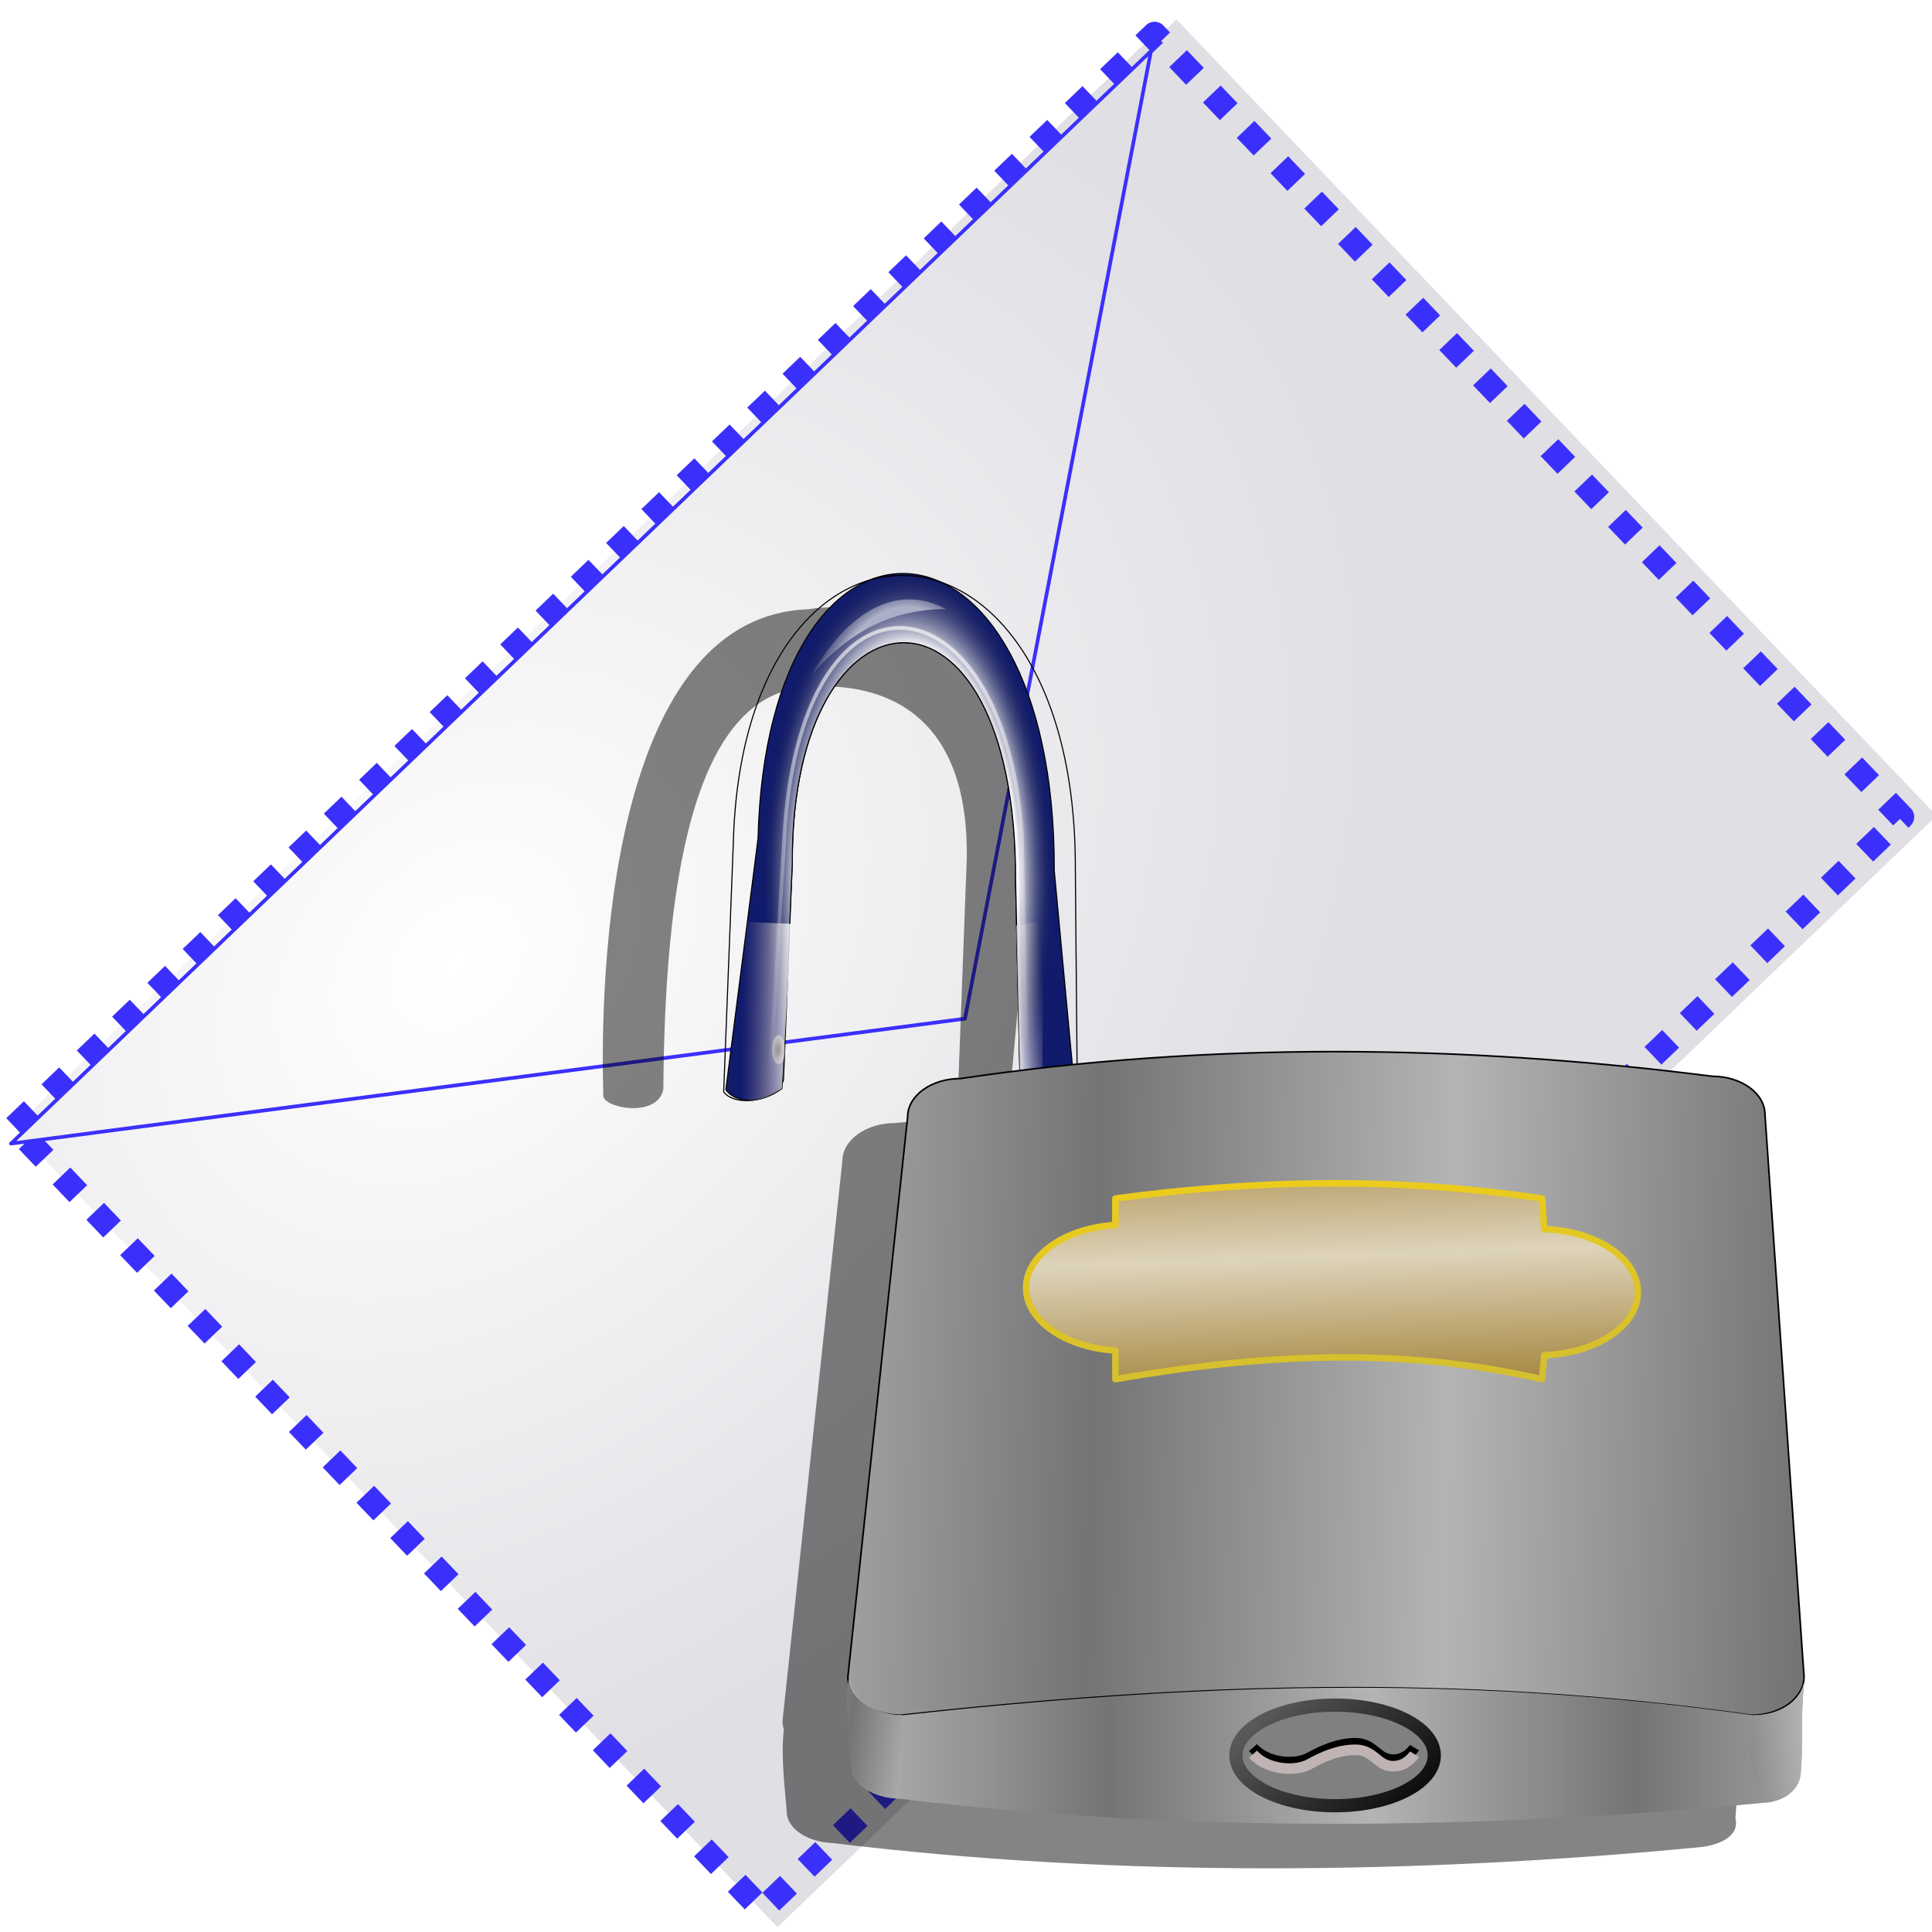 <?xml version="1.0" encoding="UTF-8" standalone="no"?>
<!-- Created with Inkscape (http://www.inkscape.org/) -->
<svg xmlns:dc="http://purl.org/dc/elements/1.1/" xmlns:cc="http://creativecommons.org/ns#" xmlns:rdf="http://www.w3.org/1999/02/22-rdf-syntax-ns#" xmlns:svg="http://www.w3.org/2000/svg" xmlns="http://www.w3.org/2000/svg" xmlns:xlink="http://www.w3.org/1999/xlink" xmlns:sodipodi="http://sodipodi.sourceforge.net/DTD/sodipodi-0.dtd" xmlns:inkscape="http://www.inkscape.org/namespaces/inkscape" width="256" height="256" id="svg2" sodipodi:version="0.32" inkscape:version="0.91 r13725" sodipodi:docname="mail-encrypted-part.svg" inkscape:output_extension="org.inkscape.output.svg.inkscape">
 <defs id="defs4">
  <linearGradient inkscape:collect="always" id="linearGradient3113">
   <stop id="stop3115" stop-color="white" stop-opacity="1"/>
   <stop offset="1" id="stop3117" stop-color="#dfdfe4" stop-opacity="1"/>
  </linearGradient>
  <radialGradient inkscape:collect="always" xlink:href="#linearGradient3113" id="radialGradient2538" gradientUnits="userSpaceOnUse" gradientTransform="matrix(1.520219e-2,0.991,-1.309,2.008685e-2,189.437,38.902)" cx="67.39" cy="93.59" fx="67.39" fy="93.59" r="65.6"/>
  <radialGradient inkscape:collect="always" xlink:href="#linearGradient3113" id="radialGradient2540" gradientUnits="userSpaceOnUse" gradientTransform="matrix(1.494916e-2,0.974,-1.287,1.975251e-2,186.866,39.413)" cx="67.39" cy="93.59" fx="67.39" fy="93.59" r="65.6"/>
  <radialGradient inkscape:collect="always" xlink:href="#linearGradient3113" id="radialGradient2542" gradientUnits="userSpaceOnUse" gradientTransform="matrix(0.189,0.956,-1.263,0.249,189.933,6.359)" cx="67.39" cy="93.59" fx="67.39" fy="93.59" r="65.6"/>
  <pattern patternTransform="matrix(0.134,0,0,0.298,-37.274,93.838)" id="pattern3575" xlink:href="#pattern3606" inkscape:collect="always"/>
  <pattern patternTransform="matrix(0.298,0,0,0.298,-90.769,91.709)" id="pattern3606" xlink:href="#pattern3365" inkscape:collect="always"/>
  <linearGradient id="linearGradient3571">
   <stop id="stop3573" stop-color="#747474" stop-opacity="1"/>
   <stop offset="1" id="stop3575" stop-color="#b4b4b4" stop-opacity="1"/>
  </linearGradient>
  <pattern patternTransform="matrix(0.304,0,0,0.304,163.089,91.049)" id="pattern3365" xlink:href="#pattern2852" inkscape:collect="always"/>
  <linearGradient inkscape:collect="always" id="linearGradient2884">
   <stop id="stop2886" stop-color="white" stop-opacity="0.784"/>
   <stop offset="1" id="stop2888" stop-color="#af9c9c" stop-opacity="0"/>
  </linearGradient>
  <linearGradient inkscape:collect="always" id="linearGradient2878">
   <stop id="stop2880" stop-color="white" stop-opacity="0.784"/>
   <stop offset="1" id="stop2882" stop-color="#a48787" stop-opacity="0"/>
  </linearGradient>
  <pattern patternTransform="matrix(1.228,0,0,1.228,772.823,439.372)" id="pattern2852" xlink:href="#pattern2834" inkscape:collect="always"/>
  <linearGradient id="linearGradient2824" inkscape:collect="always">
   <stop id="stop2826" stop-color="black" stop-opacity="1"/>
   <stop id="stop2829-7" offset="1" stop-color="#a6a6a6" stop-opacity="1"/>
  </linearGradient>
  <linearGradient id="linearGradient2883" inkscape:collect="always">
   <stop id="stop2885" stop-color="#936d16" stop-opacity="1"/>
   <stop id="stop2887" offset="1" stop-color="#ded4bc" stop-opacity="1"/>
  </linearGradient>
  <linearGradient id="linearGradient2875" inkscape:collect="always">
   <stop id="stop2877" stop-color="#d2be31" stop-opacity="1"/>
   <stop id="stop2879" offset="1" stop-color="#eccc1c" stop-opacity="1"/>
  </linearGradient>
  <linearGradient id="linearGradient2826-5" inkscape:collect="always">
   <stop id="stop2828-3" stop-color="#000003" stop-opacity="1"/>
   <stop id="stop2830-5" offset="1" stop-color="#acacb8" stop-opacity="1"/>
  </linearGradient>
  <linearGradient id="linearGradient2816" inkscape:collect="always">
   <stop id="stop2818" stop-color="white" stop-opacity="0.784"/>
   <stop id="stop2820" offset="1" stop-color="white" stop-opacity="0"/>
  </linearGradient>
  <linearGradient id="linearGradient2802">
   <stop id="stop2804" stop-color="#000003" stop-opacity="0.471"/>
   <stop id="stop2806" stop-color="#0a104d" stop-opacity="1"/>
   <stop id="stop2808" offset="0.5" stop-color="#142197" stop-opacity="1"/>
   <stop offset="0.75" id="stop2810" stop-color="white" stop-opacity="1"/>
   <stop offset="1" id="stop2812" stop-color="#161a3b" stop-opacity="0"/>
  </linearGradient>
  <pattern id="pattern2834" patternTransform="translate(542.533,379.43)" height="17.629" width="17.629" patternUnits="userSpaceOnUse">
   <path sodipodi:type="arc" id="path2824" sodipodi:cx="779.51178" sodipodi:cy="388.74496" sodipodi:rx="13.075994" sodipodi:ry="13.818249" d="M 792.588 388.745 A 13.076 13.818 0 1 1  766.436,388.745 A 13.076 13.818 0 1 1  792.588 388.745 z" transform="matrix(0.674,0,0,0.638,-516.661,-239.165)" opacity="1" stroke-dasharray="none" stroke-opacity="1" fill="url(#radialGradient2837)" stroke="none" stroke-linejoin="round" fill-opacity="1" stroke-linecap="round" stroke-width="3.4" stroke-miterlimit="4"/>
  </pattern>
  <radialGradient r="13.818" fy="388.74" fx="779.51" cy="388.74" cx="779.51" gradientTransform="matrix(0.55,-0.882,0.946,0.659,-17.473,820.106)" gradientUnits="userSpaceOnUse" id="radialGradient2837" xlink:href="#linearGradient2826-5" inkscape:collect="always"/>
  <linearGradient y2="863.46" x2="714.93" y1="1059.45" x1="526.36" gradientUnits="userSpaceOnUse" id="linearGradient3335" xlink:href="#linearGradient2824" inkscape:collect="always"/>
  <linearGradient y2="835.33" x2="642.19" y1="829.48" x1="683.48" spreadMethod="reflect" gradientTransform="matrix(-0.298,0,0,0.298,252.256,-21.23)" gradientUnits="userSpaceOnUse" id="linearGradient3593" xlink:href="#linearGradient3571" inkscape:collect="always"/>
  <linearGradient y2="820.31" x2="93.41" y1="825.01" x1="149.19" spreadMethod="reflect" gradientTransform="matrix(-0.298,0,0,0.298,252.256,-21.23)" gradientUnits="userSpaceOnUse" id="linearGradient3597" xlink:href="#linearGradient3571" inkscape:collect="always"/>
  <linearGradient y2="529.32" x2="918.92" y1="636.57" x1="914.93" spreadMethod="reflect" gradientTransform="matrix(-0.298,0,0,0.298,396.3,-22.826)" gradientUnits="userSpaceOnUse" id="linearGradient3601" xlink:href="#linearGradient2883" inkscape:collect="always"/>
  <linearGradient y2="481.07" x2="912.9" y1="615.12" x1="906.2" gradientTransform="matrix(-0.298,0,0,0.298,396.3,-22.826)" gradientUnits="userSpaceOnUse" id="linearGradient3603" xlink:href="#linearGradient2875" inkscape:collect="always"/>
  <linearGradient y2="826.87" x2="360.91" y1="826.87" x1="198.81" spreadMethod="reflect" gradientTransform="matrix(-0.298,0,0,0.298,252.256,-21.23)" gradientUnits="userSpaceOnUse" id="linearGradient3617" xlink:href="#linearGradient3571" inkscape:collect="always"/>
  <linearGradient y2="595.31" x2="311.46" y1="600.97" x1="92.91" spreadMethod="reflect" gradientTransform="matrix(-0.298,0,0,0.298,251.857,-21.23)" gradientUnits="userSpaceOnUse" id="linearGradient3621" xlink:href="#linearGradient3571" inkscape:collect="always"/>
  <linearGradient y2="399.61" x2="305.81" y1="402.17" x1="383.23" gradientTransform="matrix(0.109,0,0,0.243,-3.809,-13.125)" gradientUnits="userSpaceOnUse" id="linearGradient3552" xlink:href="#linearGradient2878" inkscape:collect="always"/>
  <linearGradient y2="407.75" x2="371.85" y1="69.791" x1="386.82" gradientTransform="matrix(-0.134,0,0,0.298,109.735,-19.312)" gradientUnits="userSpaceOnUse" id="linearGradient3555" xlink:href="#linearGradient2816" inkscape:collect="always"/>
  <linearGradient y2="393.42" x2="335.95" y1="402.17" x1="383.23" gradientTransform="matrix(-0.109,0,0,0.243,121.298,-12.822)" gradientUnits="userSpaceOnUse" id="linearGradient3561" xlink:href="#linearGradient2884" inkscape:collect="always"/>
  <radialGradient r="92.53" fy="475.95" fx="385.04" cy="475.95" cx="385.04" spreadMethod="reflect" gradientTransform="matrix(-0.241,0.107,0.039,0.436,132.499,-202.15)" gradientUnits="userSpaceOnUse" id="radialGradient3578" xlink:href="#linearGradient2802" inkscape:collect="always"/>
  <radialGradient r="212.86" fy="282.23" fx="374.09" cy="282.23" cx="374.09" gradientTransform="matrix(-0.126,-0.009,-0.004,0.27,108.108,-7.198)" gradientUnits="userSpaceOnUse" id="radialGradient3581" xlink:href="#linearGradient2802" inkscape:collect="always"/>
  <filter inkscape:collect="always" id="filter5598" x="-0.038" width="1.076" y="-0.034" height="1.068" color-interpolation-filters="sRGB">
   <feGaussianBlur inkscape:collect="always" stdDeviation="3.297" id="feGaussianBlur5600"/>
  </filter>
 </defs>
 <sodipodi:namedview id="base" pagecolor="#ffffff" bordercolor="#666666" borderopacity="1.0" inkscape:pageopacity="0.0" inkscape:pageshadow="2" inkscape:zoom="2.0664062" inkscape:cx="128" inkscape:cy="127.75803" inkscape:document-units="px" inkscape:current-layer="layer1" width="256" height="256" inkscape:window-width="1920" inkscape:window-height="1056" inkscape:window-x="0" inkscape:window-y="0" showgrid="false" inkscape:window-maximized="1"/>
 <g inkscape:label="1. réteg" id="layer1" inkscape:groupmode="layer">
  <g id="g2552" transform="matrix(1.35,-0.893,0.891,1.353,-125.674,129.104)">
   <g transform="translate(12.098,-31.456)" id="g2467">
    <rect transform="matrix(0.984,-0.179,0.179,0.984,0,0)" y="92.71" x="30.774" height="90.06" width="131.4" id="rect3121" opacity="1" stroke-dasharray="none" stroke-opacity="1" fill="url(#radialGradient2538)" stroke="none" stroke-linejoin="round" fill-opacity="1" stroke-linecap="butt" stroke-width="0" stroke-dashoffset="0" stroke-miterlimit="4"/>
    <rect id="rect3111" width="129.21" height="88.56" x="30.844" y="92.33" transform="matrix(0.984,-0.179,0.179,0.984,0,0)" opacity="1" stroke-dasharray="2 2" stroke-opacity="1" fill="url(#radialGradient2540)" stroke="#3b30fb" stroke-linejoin="round" fill-opacity="1" stroke-linecap="butt" stroke-width="2" stroke-dashoffset="0" stroke-miterlimit="4"/>
    <path d="M 45.876,86.298 L 173.007,63.211 L 116.725,120.825 L 45.876,86.298 z" id="rect3125" sodipodi:nodetypes="cccc" stroke-dasharray="none" stroke-opacity="1" fill="url(#radialGradient2542)" stroke="#3b30fb" stroke-linejoin="round" fill-opacity="1" stroke-linecap="butt" stroke-width="0.3" stroke-dashoffset="0" stroke-miterlimit="4"/>
   </g>
  </g>
  <g id="g3607" transform="matrix(0.723,0,0,0.723,77.054,69.332)">
   <path inkscape:connector-curvature="0" sodipodi:nodetypes="ccccccccccccccccccccccccs" id="path4100" d="m 174.572,102.39 0.245,4.839 0.031,0 0,0.031 c -32.32,-2.965 -64.594,-3.122 -96.574,0.092 L 81.827,68.392 C 83.878,39.938 67.514,11.829 41.553,15.762 7.458,16.962 3.163,75.138 3.99,104.684 3.506,107.179 14.077,109.183 14.997,103.676 15.251,67.654 19.956,31.158 41.411,30.031 51.806,29.174 72.303,31.799 70.496,64.333 l -1.687,44.932 c -1.672,0.228 -9.663,0.413 -11.333,0.66 -5.368,0 -9.679,3.115 -9.679,7.014 L 36.832,219.578 c 0,0.511 0.104,0.991 0.245,1.47 -0.574,5.26 0.211,10.646 0.582,15.652 0.312,2.402 3.452,5.042 8.637,5.207 51.742,6.331 107.176,5.72 158.966,0.704 2.876,-0.365 7.058,-1.738 6.218,-5.299 0.508,-6.061 0.215,-8.79 0.95,-16.999 0.046,7.916 -0.356,-2.122 -0.337,-0.735 l -7.167,-103.037 c 0,-3.899 -4.311,-7.045 -9.679,-7.045 -2.293,-0.292 -4.599,-0.562 -6.892,-0.827" stroke-dasharray="none" stroke-opacity="1" fill="#000000" filter="url(#filter5598)" stroke="none" stroke-linejoin="round" fill-opacity="0.483" stroke-linecap="round" stroke-width="0.304" stroke-miterlimit="4"/>
   <g id="g3594">
    <path inkscape:connector-curvature="0" d="M 90.169,101.625 80.36,101.229 79.55,65.495 C 79.745,6.292 38.38,9.459 38.628,62.329 l -1.887,41.271 c -3.986,2.981 -8.647,2.656 -10.289,0.21 l 5.896,-46.004 c 1.674,-67.293 54.514,-64.113 54.293,5.88 l 3.529,37.939 z" id="path2764" sodipodi:nodetypes="ccccccccc" stroke-opacity="1" fill="#111b6c" fill-rule="evenodd" stroke="#000000" stroke-linejoin="miter" fill-opacity="1" stroke-linecap="butt" stroke-width="0.2"/>
    <path inkscape:connector-curvature="0" sodipodi:nodetypes="ccccccccc" id="path2766" d="m 90.835,100.959 c -3.492,1.831 -6.983,2.338 -10.475,0.27 L 79.55,65.495 C 79.745,6.292 38.38,9.459 38.628,62.329 l -1.621,39.805 c -1.849,4.247 -9.121,4.668 -10.955,2.076 l 1.765,-45.471 c 1.674,-67.293 62.909,-65.312 62.688,4.681 l 0.33,37.54 z" stroke-opacity="1" fill="url(#radialGradient3581)" fill-rule="evenodd" stroke="#000000" stroke-linejoin="miter" fill-opacity="1" stroke-linecap="butt" stroke-width="0.2"/>
    <path inkscape:connector-curvature="0" d="M 66.787,15.739 C 57.856,10.969 48.896,15.988 42.072,27.952 49.198,19.534 57.501,15.714 66.787,15.739 Z" id="path2790" sodipodi:nodetypes="ccc" opacity="0.536" stroke-dasharray="none" stroke-opacity="1" fill="url(#radialGradient3578)" fill-rule="evenodd" stroke="none" stroke-linejoin="miter" fill-opacity="1" stroke-linecap="butt" stroke-width="0" stroke-miterlimit="4"/>
    <rect width="2.355" height="5.257" x="-37.27" y="93.84" id="rect2839" transform="scale(-1,1)" fill="url(#pattern3575)" stroke="none"/>
    <path inkscape:connector-curvature="0" d="m 84.718,72.814 -5.031,0.911 0.68,27.63 4.08,0.911 0.272,-29.452 z" id="path1942" stroke-opacity="1" fill="url(#linearGradient3561)" fill-rule="evenodd" stroke="none" stroke-linejoin="miter" fill-opacity="1" stroke-linecap="butt" stroke-width="1"/>
    <path inkscape:connector-curvature="0" d="m 81.486,95.236 -0.768,-38.394 C 77.274,8.66 40.82,4.98 37.269,55.814 L 34.659,99.692" id="path2814" sodipodi:nodetypes="cccc" stroke-dasharray="none" stroke-opacity="1" fill="none" fill-rule="evenodd" stroke="url(#linearGradient3555)" stroke-linejoin="miter" stroke-linecap="butt" stroke-width="0.679" stroke-miterlimit="4"/>
    <path inkscape:connector-curvature="0" id="path2873" d="m 29.44,73.044 9.043,0.378 -1.76,30.162 c -5.673,3.777 -7.765,2.086 -9.932,0.304 l 2.649,-30.844 z" sodipodi:nodetypes="ccccc" stroke-opacity="1" fill="url(#linearGradient3552)" fill-rule="evenodd" stroke="none" stroke-linejoin="miter" fill-opacity="1" stroke-linecap="butt" stroke-width="1"/>
   </g>
   <path inkscape:connector-curvature="0" d="m 207.205,101.354 c -46.146,-5.872 -92.298,-6.305 -137.749,0.421 -5.368,0 -9.689,3.139 -9.689,7.039 L 48.815,211.423 c 0,3.899 4.321,7.039 9.689,7.039 51.954,-5.716 101.802,-7.671 155.863,0 5.368,0 9.689,-3.139 9.689,-7.039 l -7.161,-103.03 c 0,-3.899 -4.321,-7.039 -9.689,-7.039 z" id="path2843" sodipodi:nodetypes="ccccccccc" stroke-dasharray="none" stroke-opacity="1" fill="url(#linearGradient3621)" stroke="#000000" stroke-linejoin="round" fill-opacity="1" stroke-linecap="round" stroke-width="0.298" stroke-miterlimit="4"/>
   <path inkscape:connector-curvature="0" d="m 223.441,229.172 c -0.29,3.31 -3.369,4.911 -6.209,5.284 -51.789,5.015 -107.236,5.626 -158.977,-0.704 -5.185,-0.165 -8.307,-2.778 -8.619,-5.18 -0.406,-5.474 -1.352,-11.432 -0.421,-17.149 0,3.899 4.321,7.039 9.689,7.039 51.954,-5.716 101.802,-7.671 155.863,0 5.368,0 9.363,-3.085 9.363,-6.984 -0.826,8.83 -0.164,11.444 -0.688,17.695 z" id="path1876" sodipodi:nodetypes="ccccccccc" stroke-dasharray="none" stroke-opacity="1" fill="url(#linearGradient3617)" stroke="none" stroke-linejoin="round" fill-opacity="1" stroke-linecap="round" stroke-width="0.262" stroke-miterlimit="4"/>
   <path inkscape:connector-curvature="0" sodipodi:nodetypes="ccsccccsccc" id="rect2867" d="m 176.048,123.759 0.399,5.603 c 9.557,0.331 17.152,5.379 17.152,11.553 0,6.174 -7.595,11.222 -17.152,11.553 l -0.399,4.405 c -26.685,-6.153 -52.582,-4.428 -78.209,0 l 0,-5.246 c -9.182,-0.574 -16.362,-5.504 -16.362,-11.506 0,-6.002 7.18,-10.941 16.362,-11.515 l 0,-4.846 c 25.575,-3.465 51.571,-3.976 78.209,0 z" stroke-dasharray="none" stroke-opacity="1" fill="url(#linearGradient3601)" stroke="url(#linearGradient3603)" stroke-linejoin="round" fill-opacity="1" stroke-linecap="round" stroke-width="1.191" stroke-miterlimit="4"/>
   <path inkscape:connector-curvature="0" sodipodi:nodetypes="ccccc" id="path2891" d="m 223.441,229.172 c -0.903,3.81 -3.397,4.928 -6.209,5.284 -3.705,-6.527 -3.324,-8.771 -2.466,-15.994 5.368,0 9.363,-3.139 9.363,-7.039 -0.826,8.83 -0.164,11.499 -0.688,17.749 z" stroke-dasharray="none" stroke-opacity="1" fill="url(#linearGradient3597)" stroke="none" stroke-linejoin="round" fill-opacity="1" stroke-linecap="round" stroke-width="0" stroke-miterlimit="4"/>
   <path inkscape:connector-curvature="0" sodipodi:nodetypes="ccccc" id="path2901" d="m 58.254,233.752 c -5.185,-0.165 -8.307,-2.778 -8.619,-5.18 -0.406,-5.474 -1.569,-11.378 -0.638,-17.094 0,3.899 4.538,6.984 9.906,6.984 0.275,6.366 -0.703,10.763 -0.648,15.29 z" stroke-dasharray="none" stroke-opacity="1" fill="url(#linearGradient3593)" stroke="none" stroke-linejoin="round" fill-opacity="1" stroke-linecap="round" stroke-width="0.262" stroke-miterlimit="4"/>
   <ellipse ry="38.11" rx="75.13" cy="996.29" cx="582.53" transform="matrix(-0.242,0,0,0.242,279.082,-15.28)" id="path1935" stroke-dasharray="none" stroke-opacity="1" fill="#808080" stroke="url(#linearGradient3335)" stroke-linejoin="round" fill-opacity="1" stroke-linecap="round" stroke-width="10" stroke-miterlimit="4"/>
   <path inkscape:connector-curvature="0" sodipodi:nodetypes="csssc" id="path2833" d="m 152.66,224.391 c 0,0 -1.45,2.399 -4.199,2.199 -2.749,-0.2 -3.301,-3.071 -6.798,-2.999 -3.045,0.062 -5.901,1.318 -8.198,2.599 -2.785,1.553 -7.946,1.003 -10.397,-1.8" stroke-dasharray="none" stroke-opacity="1" fill="none" fill-rule="evenodd" stroke="#000000" stroke-linejoin="miter" stroke-linecap="butt" stroke-width="1.938" stroke-miterlimit="4"/>
   <path inkscape:connector-curvature="0" d="m 152.66,225.591 c 0,0 -1.45,2.399 -4.199,2.199 -2.749,-0.2 -3.301,-3.071 -6.798,-2.999 -3.045,0.062 -5.901,1.318 -8.198,2.599 -2.785,1.553 -7.946,1.003 -10.397,-1.8" id="path2835" sodipodi:nodetypes="csssc" stroke-dasharray="none" stroke-opacity="1" fill="none" fill-rule="evenodd" stroke="#bfb3b3" stroke-linejoin="miter" stroke-linecap="butt" stroke-width="1.938" stroke-miterlimit="4"/>
  </g>
 </g>
</svg>
